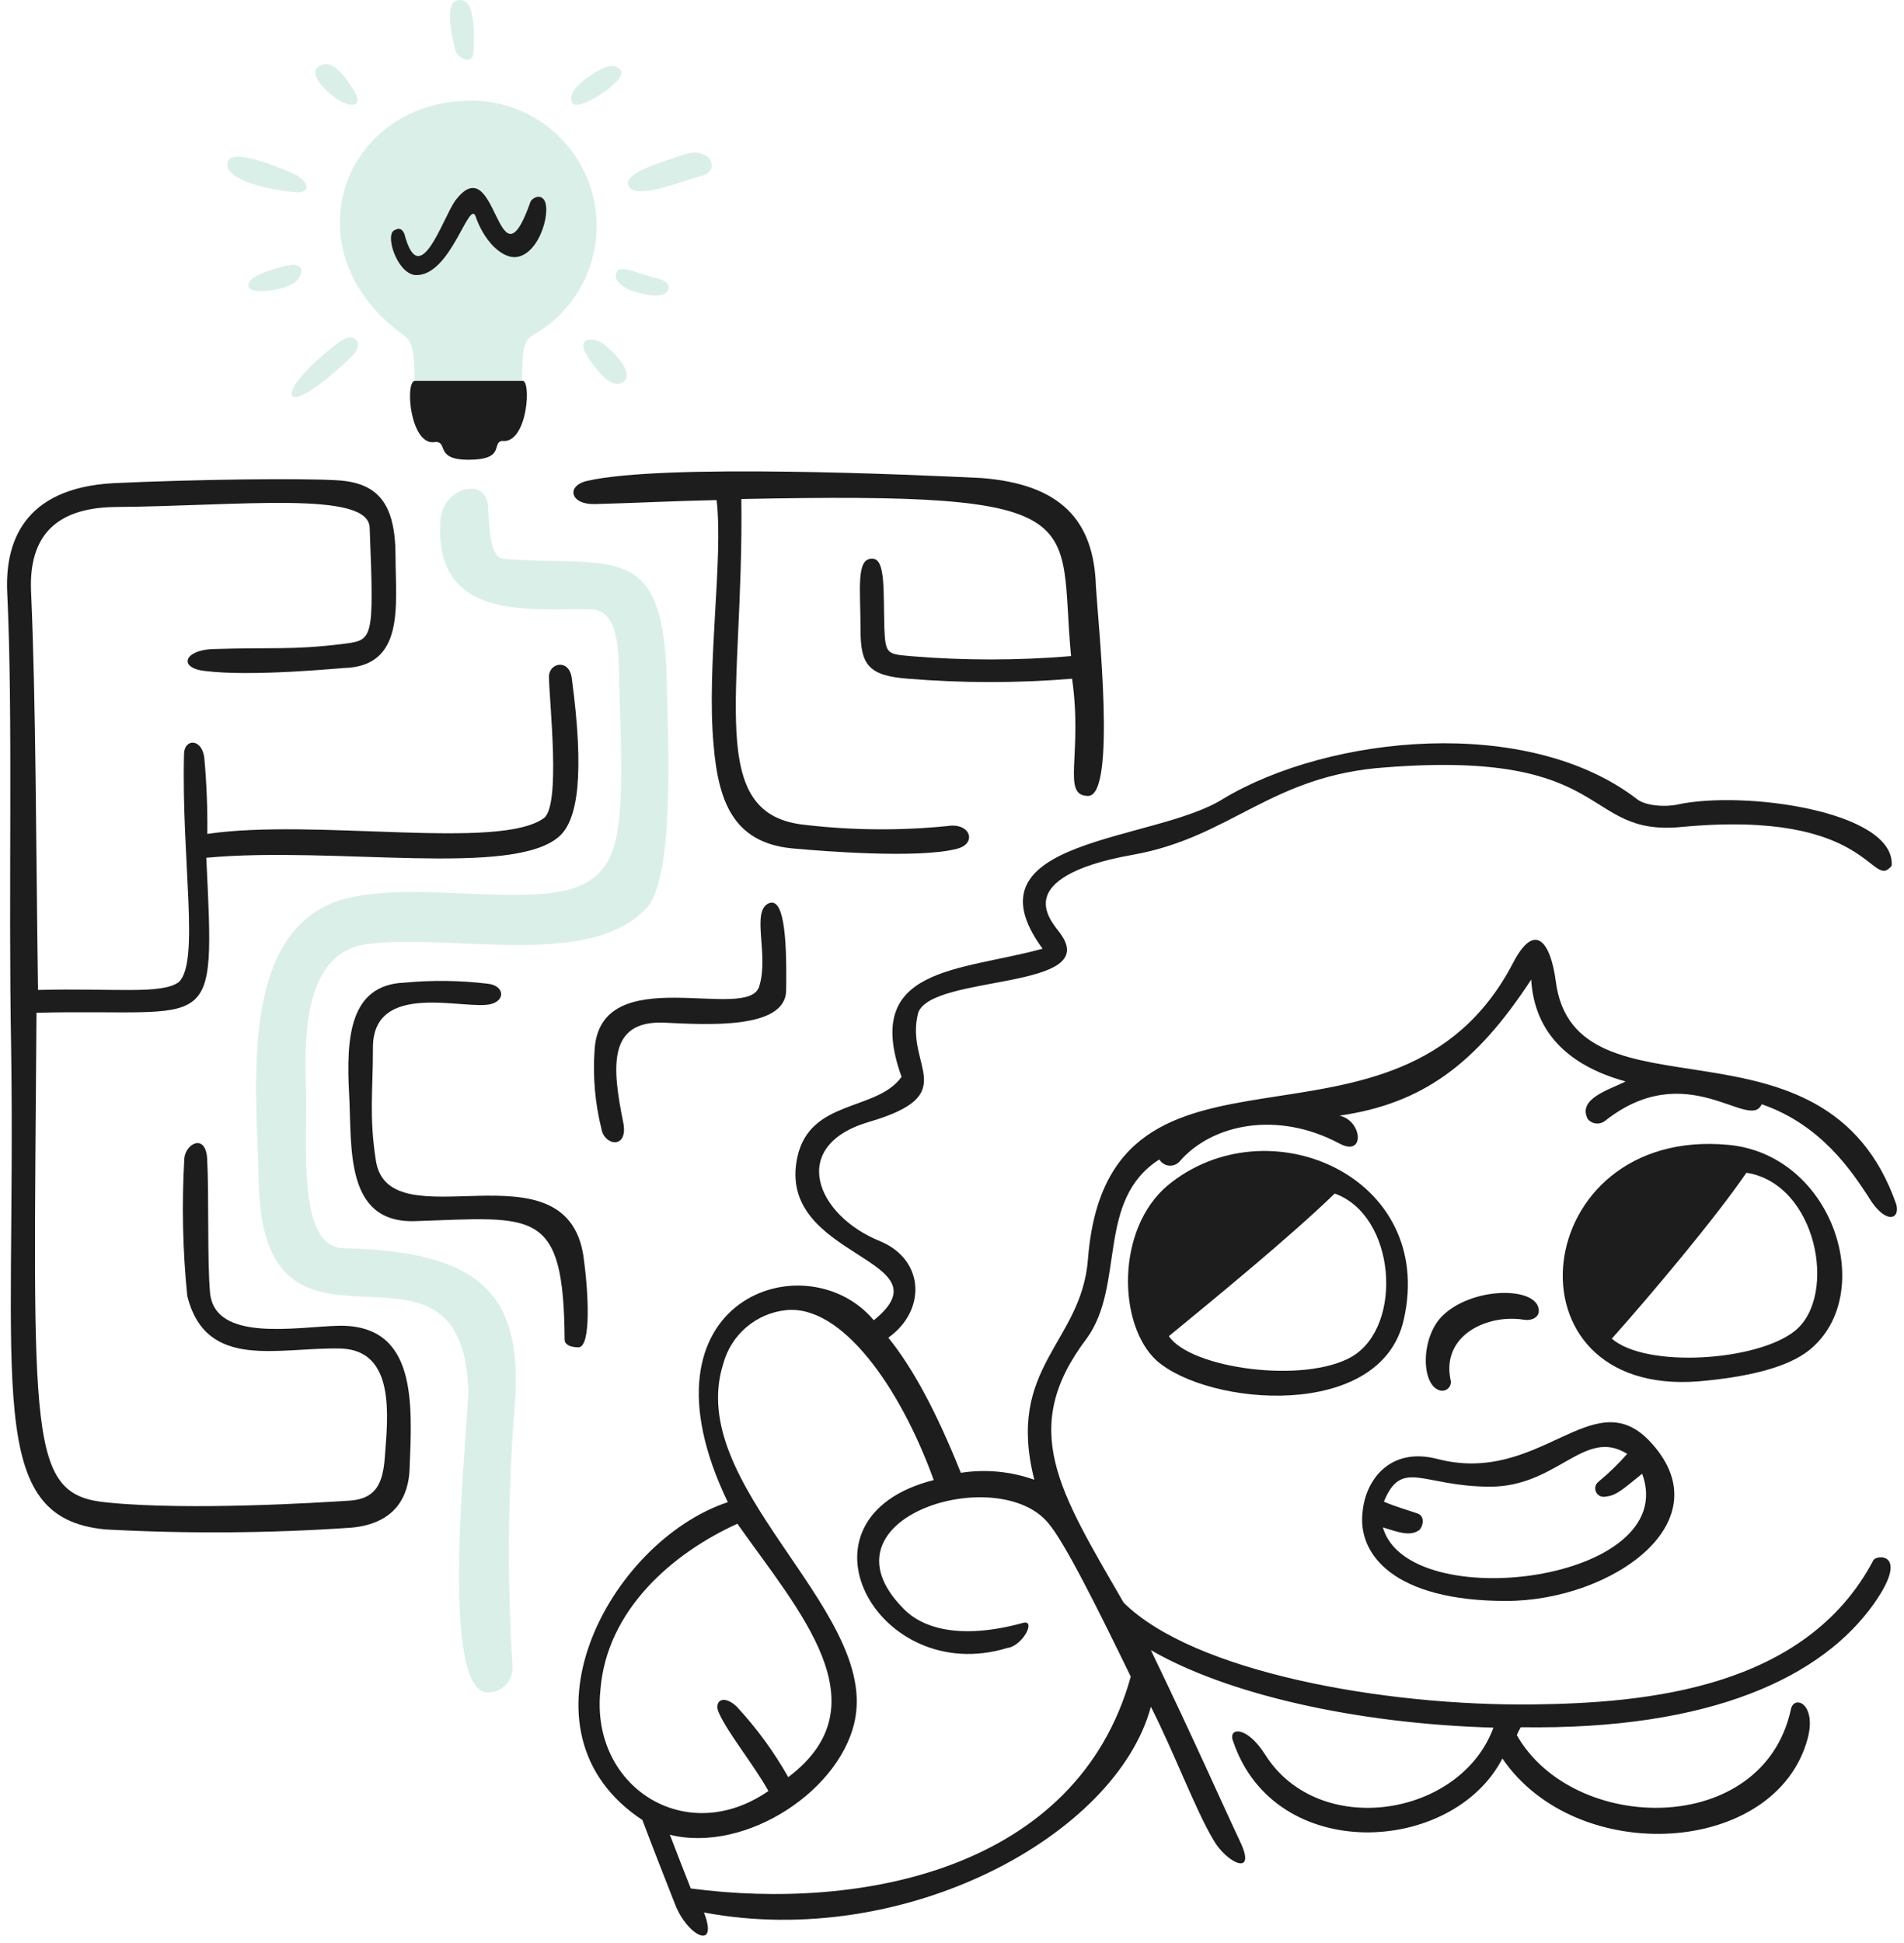 <svg width="202" height="206" viewBox="0 0 202 206" fill="none" xmlns="http://www.w3.org/2000/svg">
<path d="M62.323 37.803C63.694 39.909 65.174 41.377 66.221 40.427C67.269 39.477 65.066 37.187 63.802 36.323C63.068 35.859 61.005 35.643 62.323 37.803Z" fill="#49B38D" fill-opacity="0.2"/>
<path d="M35.981 36.279C28.626 41.798 29.501 45.351 37.353 37.759C38.703 36.463 37.677 35.016 35.981 36.279Z" fill="#49B38D" fill-opacity="0.2"/>
<path d="M42.84 35.545C43.995 36.388 43.92 37.964 43.995 40.384H55.368C55.476 37.964 55.271 36.28 56.534 35.545C59.164 34.062 61.211 31.727 62.337 28.925C63.464 26.123 63.603 23.022 62.731 20.13C61.86 17.239 60.031 14.731 57.544 13.018C55.057 11.305 52.062 10.489 49.05 10.705C36.025 11.429 30.765 26.927 42.84 35.545Z" fill="#49B38D" fill-opacity="0.2"/>
<path d="M38.833 100.129C47.581 98.865 62.431 102.861 68.544 96.338C71.6 93.174 70.866 78.842 70.758 72.945C70.542 57.037 65.271 60.19 53.37 59.251C52.106 59.143 51.901 56.508 51.793 53.764C51.577 50.395 46.944 51.766 46.728 55.136C45.993 65.936 56.113 64.51 62.744 64.618C65.984 64.726 65.595 70.202 65.703 72.837C66.222 87.482 66.016 91.694 61.804 93.8C56.739 96.338 44.103 93.379 36.727 95.279C25.138 98.228 27.244 115.508 27.45 125.098C27.698 148.048 48.888 127.787 49.687 147.325C49.784 150.273 46.306 179.779 51.847 179.466C52.194 179.455 52.536 179.375 52.851 179.231C53.167 179.086 53.451 178.88 53.686 178.624C53.921 178.368 54.103 178.069 54.221 177.742C54.339 177.416 54.391 177.069 54.374 176.722C53.8 167.632 53.869 158.512 54.579 149.431C55.659 137.216 50.994 132.68 36.457 132.367C31.402 132.259 32.666 121.2 32.461 115.303C32.256 109.406 32.407 101.079 38.833 100.129Z" fill="#49B38D" fill-opacity="0.2"/>
<path d="M50.205 5.725C50.313 4.645 50.529 0.249 49.049 0.033C47.051 -0.388 47.786 3.273 48.315 5.304C48.628 6.351 50.108 6.773 50.205 5.725Z" fill="#49B38D" fill-opacity="0.2"/>
<path d="M65.907 7.562C65.248 6.482 63.995 7.108 62.667 7.983C61.339 8.858 60.323 9.884 60.658 10.823C61.133 12.163 66.512 8.48 65.907 7.562Z" fill="#49B38D" fill-opacity="0.2"/>
<path d="M34.199 6.881C32.406 7.41 34.199 9.516 35.883 10.574C37.568 11.633 38.389 11.006 37.676 9.829C36.963 8.652 35.559 6.351 34.199 6.881Z" fill="#49B38D" fill-opacity="0.2"/>
<path d="M69.806 29.54C67.905 29.119 65.799 27.952 65.378 28.903C64.957 30.382 67.538 31.063 68.543 31.225C71.178 31.851 71.707 29.961 69.806 29.54Z" fill="#49B38D" fill-opacity="0.2"/>
<path d="M31.143 20.371C33.454 20.576 32.406 18.999 31.24 18.47C30.074 17.941 24.76 15.63 24.188 17.099C23.453 19.107 28.821 20.155 31.143 20.371Z" fill="#49B38D" fill-opacity="0.2"/>
<path d="M30.927 30.167C32.298 29.433 32.514 27.64 30.398 28.169C28.281 28.698 26.823 29.249 26.499 29.854C25.559 31.43 29.555 30.901 30.927 30.167Z" fill="#49B38D" fill-opacity="0.2"/>
<path d="M72.646 16.364C69.892 17.271 66.242 18.362 66.641 19.604C67.203 21.386 72.333 19.183 74.439 18.654C76.545 18.124 75.379 15.478 72.646 16.364Z" fill="#49B38D" fill-opacity="0.2"/>
<path d="M35.98 140.585C31.455 140.693 22.815 142.377 22.286 137.107C21.973 133.737 22.189 126.674 21.973 122.775C21.757 120.14 19.651 121.307 19.553 122.883C19.276 127.73 19.381 132.59 19.867 137.42C21.865 145.434 29.587 142.82 36.196 143.004C41.996 143.22 41.143 150.272 40.829 154.495C40.624 157.335 39.879 158.912 37.147 159.128C33.982 159.333 20.18 160.208 11.432 159.333C2.857 158.556 3.559 152.907 3.872 107.396C22.869 106.91 22.815 110.291 21.886 90.959C35.483 89.695 54.545 93.119 59.395 88.637C61.295 86.855 62.03 82.157 60.658 71.886C60.345 69.78 58.207 70.309 58.239 71.789C58.293 74.629 59.503 85.375 57.71 86.747C52.969 90.224 33.377 86.747 21.994 88.431C22.025 85.76 21.921 83.089 21.681 80.429C21.465 78.269 19.521 78.269 19.521 80.007C19.251 91.283 21.206 101.921 18.992 104.124C17.199 105.495 12.037 104.761 4.034 104.977C3.818 90.224 3.818 74.316 3.289 62.62C3.083 56.928 5.827 53.871 12.145 53.764C25.418 53.666 39.145 51.981 39.22 55.977C39.695 68.225 39.609 67.858 36.164 68.311C30.893 68.938 29.317 68.624 22.577 68.829C19.521 68.938 18.884 70.838 21.735 71.151C26.789 71.789 36.164 70.838 36.477 70.838C43.022 70.676 41.963 64.088 41.963 59.034C41.963 53.45 40.171 51.139 35.635 50.923C31.952 50.707 21.098 50.815 12.037 51.236C2.317 51.766 0.556 57.716 0.761 62.727C1.399 76.001 0.869 94.652 1.183 111.187C1.712 147.151 -1.679 160.986 11.194 162.185C19.873 162.656 28.573 162.594 37.244 162.001C41.985 161.58 43.346 158.631 43.454 155.791C43.724 148.911 44.307 140.477 35.98 140.585Z" fill="#1D1D1D"/>
<path d="M70.442 108.444C74.967 108.66 83.294 109.189 83.402 105.074C83.51 98.864 83.089 95.073 81.512 95.808C79.698 96.715 81.577 101.208 80.562 104.556C79.482 108.552 63.595 101.597 63.077 111.403C62.885 114.196 63.133 117.003 63.811 119.719C64.124 121.512 66.651 121.879 66.133 119.093C64.945 113.228 64.427 108.206 70.442 108.444Z" fill="#1D1D1D"/>
<path d="M43.994 29.162C47.904 29.475 49.859 20.521 50.528 23.157C51.608 25.997 53.477 27.39 54.74 27.261C57.376 26.991 58.639 21.861 57.581 21.04C57.16 20.619 56.317 21.04 56.22 21.569C52.731 31.289 52.753 15.435 48.314 21.256C46.943 23.157 44.523 30.976 42.914 24.841C42.709 24.312 42.396 24.096 41.834 24.42C40.83 24.895 42.093 28.902 43.994 29.162Z" fill="#1D1D1D"/>
<path d="M63.163 53.451C67.386 53.343 71.177 53.137 76.026 53.029C76.76 59.25 74.946 70.623 75.702 78.949C76.231 85.375 78.024 89.587 84.558 90.009C86.977 90.225 97.41 91.089 101.514 90.009C103.674 89.479 102.983 87.233 100.574 87.589C95.563 88.097 90.512 88.06 85.508 87.481C74.708 86.466 78.92 73.765 78.65 52.921C116.699 52.133 112.217 54.768 113.631 69.575C107.954 70.05 102.246 70.05 96.567 69.575C94.138 69.359 93.932 69.359 93.824 66.627C93.716 62.62 93.932 59.455 92.669 59.25C90.768 59.034 91.297 62.404 91.297 66.81C91.297 70.504 92.139 71.659 96.352 71.973C102.138 72.448 107.953 72.448 113.739 71.973C114.895 80.083 112.584 84.36 115.424 84.403C118.481 84.457 116.504 66.184 116.267 62.177C116.061 55.222 112.584 51.323 104.041 50.686C97.41 50.373 70.334 49.109 62.224 51.01C60.01 51.561 60.528 53.559 63.163 53.451Z" fill="#1D1D1D"/>
<path d="M61.901 133.209C60.022 120.843 41.283 131.881 39.88 123.09C39.145 118.348 39.566 115.724 39.566 111.21C39.458 103.833 49.47 107.203 52.105 106.468C53.682 106.047 53.477 104.47 51.684 104.308C48.78 103.962 45.847 103.926 42.936 104.2C37.039 104.416 36.726 110.108 37.039 116.005C37.352 121.588 36.51 129.699 43.994 129.494C56.738 129.073 59.795 128.014 59.903 142.033C59.903 142.659 60.637 142.875 61.382 142.875C62.743 142.8 62.43 137 61.901 133.209Z" fill="#1D1D1D"/>
<path d="M55.367 40.383H43.994C42.914 40.599 43.573 47.447 46.208 46.864C47.58 46.864 46.1 48.754 49.686 48.754C53.682 48.754 52.105 46.961 53.261 46.755C56.004 47.133 56.425 40.07 55.367 40.383Z" fill="#1D1D1D"/>
<path d="M161.68 139.949C162.414 140.078 163.257 139.743 163.257 139.009C163.257 136.374 156.096 136.374 152.932 139.635C150.718 141.957 150.772 146.839 152.727 147.433C152.888 147.485 153.06 147.491 153.224 147.452C153.388 147.412 153.538 147.328 153.658 147.208C153.777 147.089 153.862 146.939 153.901 146.774C153.941 146.61 153.934 146.438 153.882 146.277C152.932 141.536 157.868 139.322 161.68 139.949Z" fill="#1D1D1D"/>
<path d="M180.225 146.481C185.064 146.06 189.6 145.11 192.019 143.112C199.19 137.215 194.546 122.462 183.379 121.404C162.103 119.406 159.047 148.166 180.225 146.481ZM185.28 124.363C192.764 125.519 195 137.42 190.442 141.114C186.435 144.354 174.642 145.11 171.002 141.956C175.268 137.161 181.964 129.201 185.28 124.363Z" fill="#1D1D1D"/>
<path d="M201.188 127.734C193.628 106.026 167.049 119.72 165.051 104.028C164.522 100.021 162.891 97.548 160.515 102.127C148.192 125.725 117.542 106.296 115.425 133.523C114.734 142.465 106.677 144.906 109.733 156.916C107.235 156.028 104.556 155.775 101.936 156.181C99.409 149.852 96.882 145.111 94.246 141.85C98.253 139.009 98.145 133.631 93.404 131.633C86.557 128.89 83.608 121.513 92.14 118.986C102.26 116.038 95.931 113.089 97.411 107.398C98.89 103.283 117.002 105.054 112.477 98.974C111.937 98.239 110.479 96.652 111.105 94.967C111.526 93.8 113.265 91.867 120.166 90.647C130.642 88.789 134.811 82.212 147.037 81.37C171.283 79.49 167.74 88.692 178.357 87.698C198.628 85.765 198.488 94.556 200.691 91.802C201.112 86.013 184.966 83.778 177.935 85.322C176.564 85.614 174.458 85.43 173.615 84.696C162.027 75.84 141.064 77.946 129.789 84.696C122.521 89.329 101.968 88.8 110.608 100.604C101.763 103.024 91.438 102.494 95.65 114.191C93.015 117.884 85.93 116.513 84.591 122.723C82.269 133.523 100.921 133.372 92.702 140.003C85.628 131.514 66.782 137.638 77.215 159.292C64.568 163.504 53.93 183.624 68.153 192.998C69.622 196.897 70.314 198.582 71.631 201.962C72.949 205.343 76.264 206.909 74.688 202.805C95.963 206.801 118.406 194.683 122.099 180.989C124.519 185.73 126.841 191.951 128.731 195.104C130.102 197.534 133.375 199.111 131.582 195.32C129.789 191.53 126.625 184.358 122.099 174.984C130.102 179.617 143.699 182.782 158.441 183.203C154.964 192.685 139.898 195.083 134.217 186.054C132.208 182.89 130.21 183.203 130.837 184.682C135.265 197.74 154.121 196.692 159.392 186.475C167.297 198.064 188.476 196.8 191.792 184.315C192.742 180.632 190.323 179.682 189.999 181.27C187.051 194.856 166.93 194.543 160.925 184.002C161.04 183.709 161.181 183.427 161.347 183.16C181.683 183.473 193.401 177.76 198.855 169.994C202.635 164.594 199.071 164.832 198.747 165.458C191.554 179.099 174.62 180.578 162.815 180.74C146.702 180.946 126.571 177.263 119.205 169.94C112.347 158.06 108.027 151.494 115.306 141.914C119.41 136.223 116.246 127.27 122.996 122.95C123.104 123.132 123.253 123.286 123.432 123.4C123.61 123.514 123.813 123.584 124.024 123.604C124.235 123.623 124.447 123.592 124.643 123.514C124.84 123.436 125.016 123.313 125.156 123.155C128.59 119.18 135.535 117.755 142.112 121.265C144.855 122.734 144.542 118.835 142.112 118.306C150.86 117.042 156.551 112.906 162.448 103.877C162.772 109.277 166.142 112.938 172.46 114.677C170.883 115.519 167.297 116.47 168.453 118.673C168.668 118.93 168.974 119.096 169.307 119.136C169.64 119.176 169.976 119.088 170.246 118.889C178.994 111.934 185.625 120.044 186.899 117.096C193.217 119.256 196.479 124.267 198.164 126.816C199.924 129.84 201.609 129.419 201.188 127.734ZM63.693 179.282C64.33 170.642 71.491 164.638 78.23 161.581C84.764 170.858 93.825 180.762 83.63 188.452C82.102 185.752 80.264 183.241 78.154 180.967C76.675 179.596 75.724 180.438 76.254 181.604C77.204 183.764 79.936 187.08 81.524 189.92C72.754 196.001 62.645 189.467 63.693 179.282ZM119.961 177.814C114.269 198.247 91.406 202.654 73.284 200.256C72.646 198.668 71.804 196.454 71.07 194.564C79.18 196.562 89.505 189.715 90.769 182.026C92.669 170.329 72.646 157.477 76.729 144.625C77.133 143.119 77.982 141.77 79.165 140.755C80.348 139.739 81.81 139.104 83.36 138.934C89.278 138.296 95.478 147.044 99.063 156.948C83.263 160.955 93.058 178.969 106.861 174.757C108.545 174.541 110.025 171.593 108.437 172.122C101.806 173.915 97.799 172.651 95.802 170.534C86.416 160.955 105.748 155.026 111.181 161.473C112.952 163.514 116.483 170.642 119.961 177.781V177.814Z" fill="#1D1D1D"/>
<path d="M148.927 139.948C152.405 124.677 134.39 116.987 123.86 125.724C118.374 130.368 118.59 140.477 122.694 144.268C128.18 149.117 146.508 150.694 148.927 139.948ZM143.452 143.847C138.397 146.795 126.28 145.11 124.012 141.687C128.753 137.788 136.756 131.254 141.605 126.567C148.085 128.889 148.927 140.585 143.452 143.847Z" fill="#1D1D1D"/>
<path d="M159.781 169.768C171.056 169.768 183.174 161.236 174.901 152.704C168.896 146.591 163.313 157.553 152.459 154.702C147.512 153.438 144.899 156.862 144.564 160.285C143.981 164.821 147.879 169.768 159.781 169.768ZM150.407 160.501C149.467 160.166 147.987 159.756 146.821 159.238C148.722 154.594 150.936 157.65 158.096 157.65C165.257 157.65 168.108 151.332 172.633 154.172C171.696 155.24 170.674 156.23 169.577 157.132C169.419 157.258 169.309 157.433 169.264 157.63C169.218 157.826 169.24 158.032 169.327 158.214C169.413 158.397 169.558 158.545 169.738 158.634C169.919 158.724 170.125 158.75 170.322 158.708C171.477 158.6 172.115 157.974 174.221 156.278C178.433 167.77 149.381 171.398 146.713 161.97C148.409 162.499 149.564 162.92 150.515 162.294C150.936 162.002 151.26 160.804 150.407 160.501Z" fill="#1D1D1D"/>
</svg>
